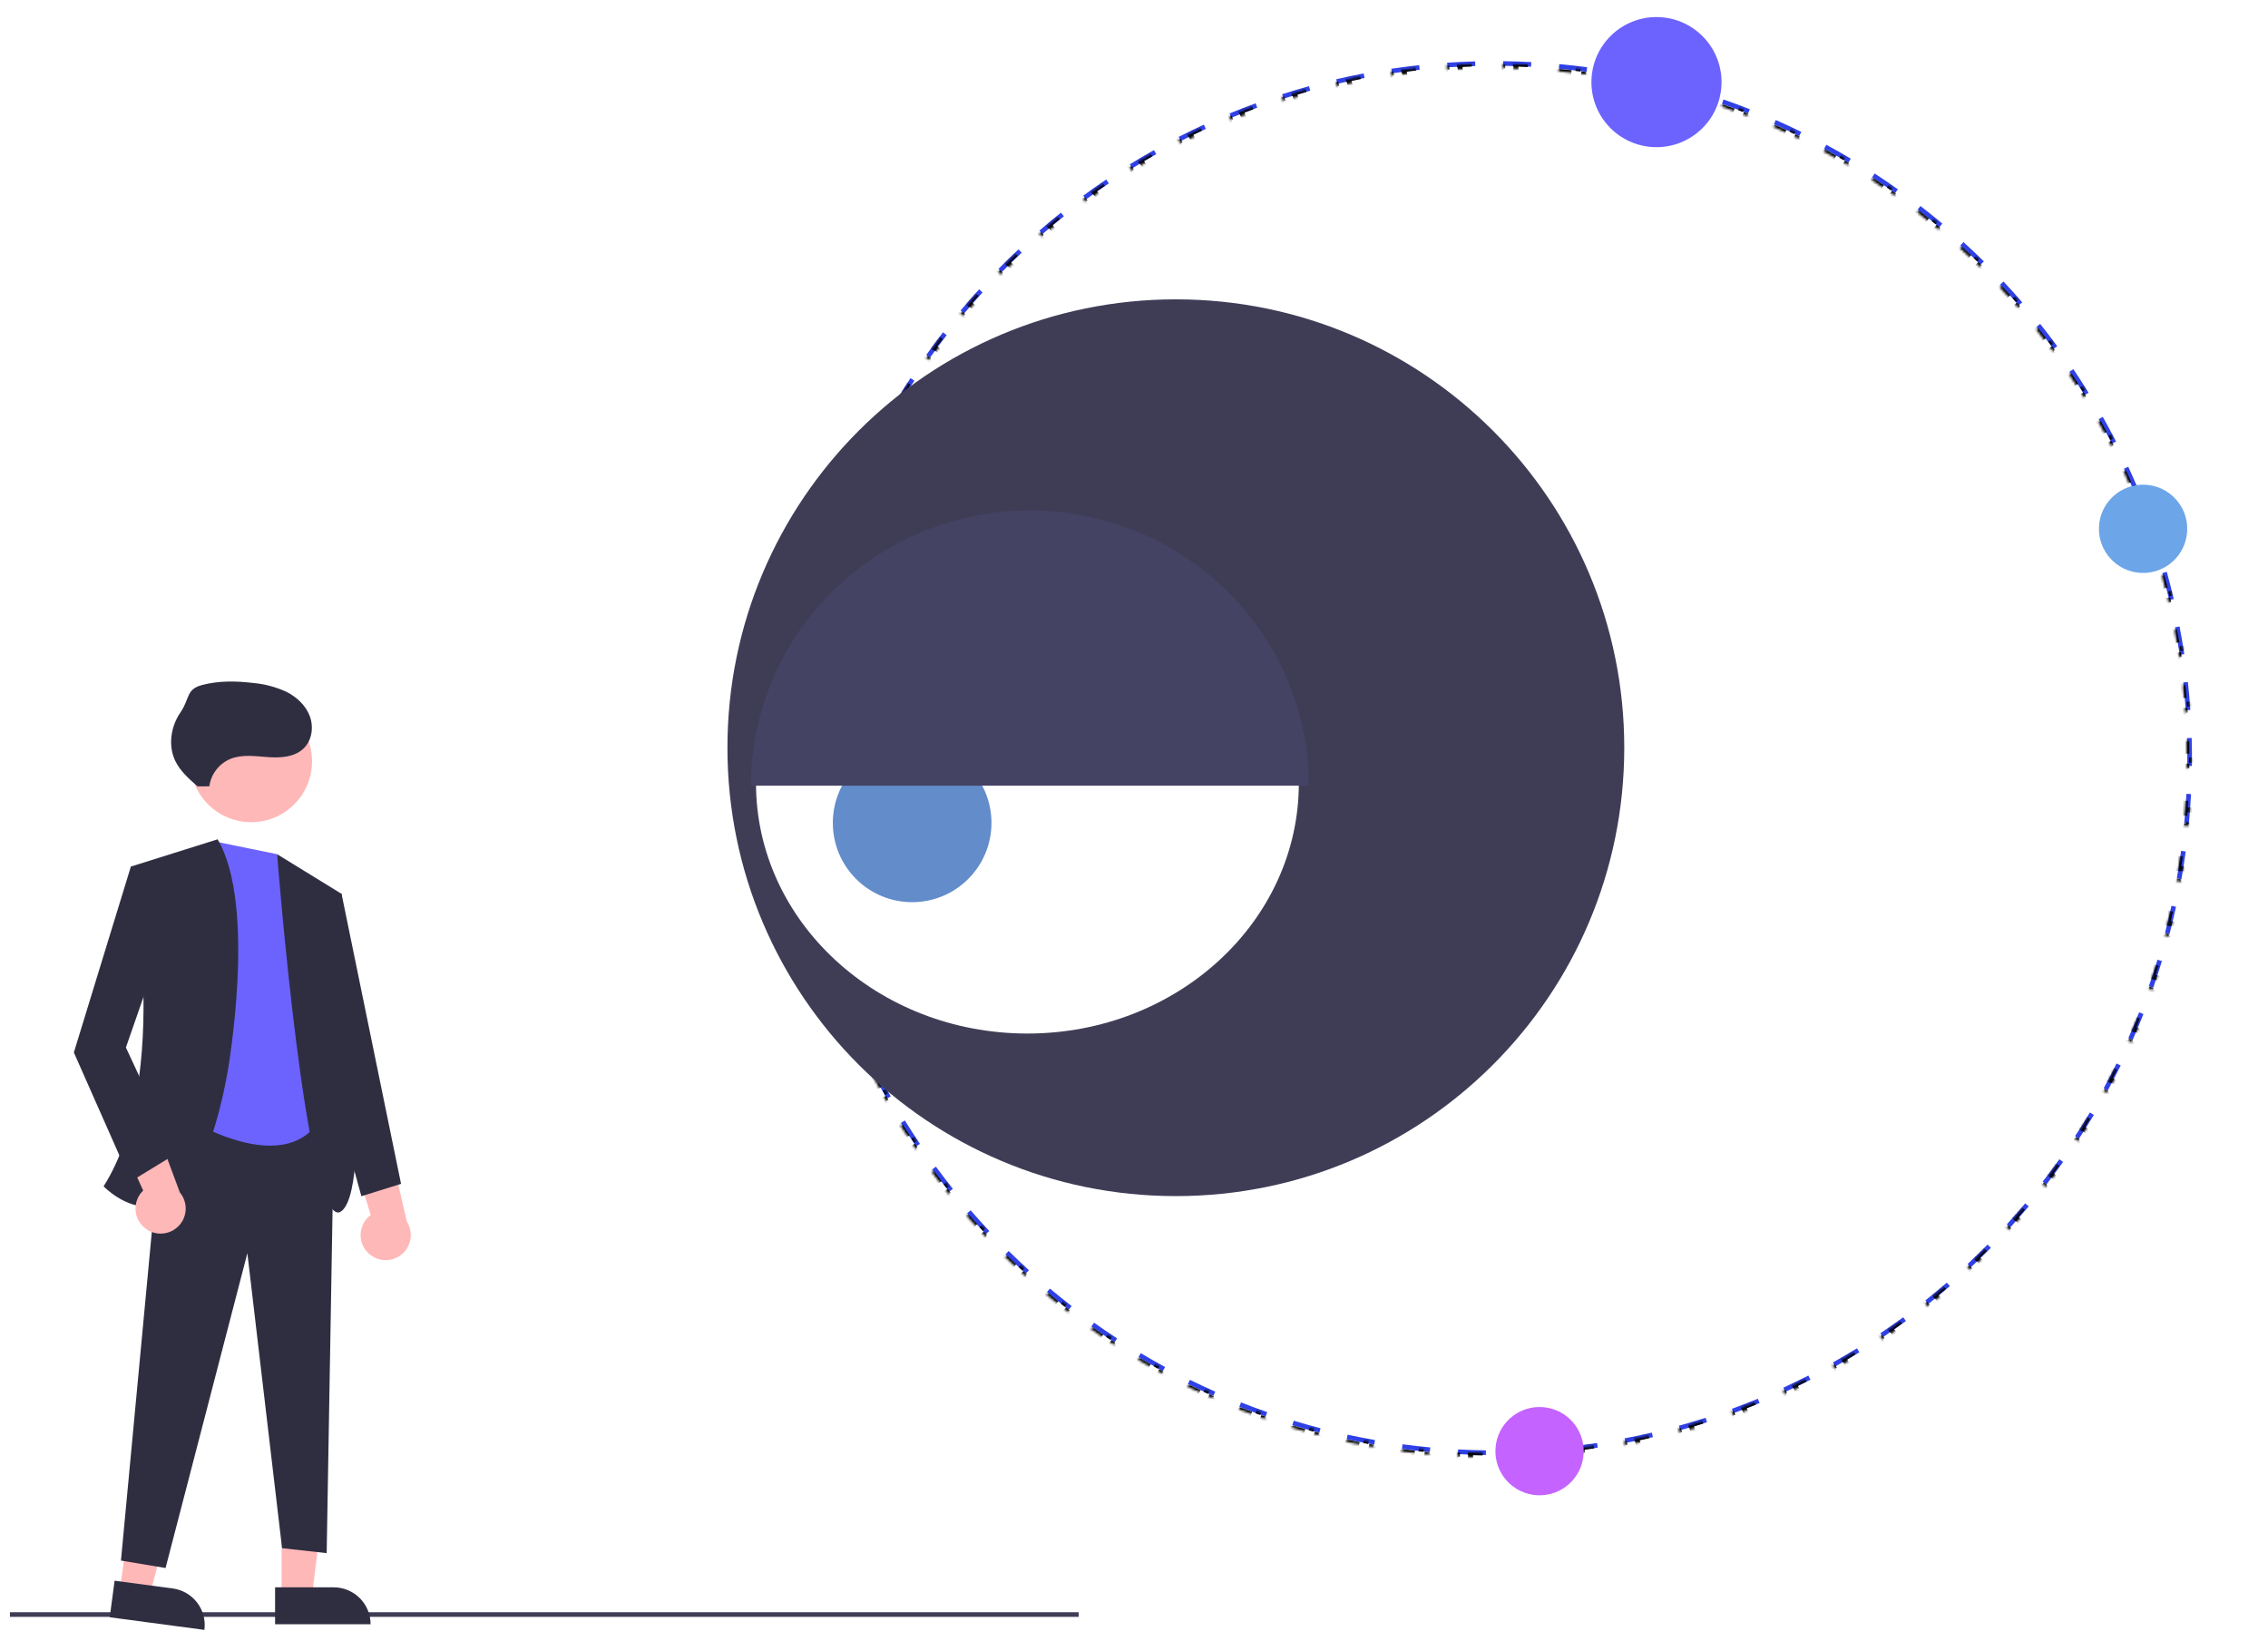 <svg width="915" height="662" viewBox="0 0 915 662" fill="none" xmlns="http://www.w3.org/2000/svg">
<g id="eye 1" clip-path="url(#clip0_1_2)" filter="url(#filter0_d_1_2)">
<g id="man">
<path id="Vector" d="M435.182 646.476H4V648.351H435.182V646.476Z" fill="#3F3D56"/>
<path id="Vector_2" d="M113.607 639.942H125.866L131.699 592.654H113.605L113.607 639.942Z" fill="#FFB8B8"/>
<path id="Vector_3" d="M149.511 651.325L110.98 651.326L110.979 636.439L134.623 636.438C138.571 636.438 142.358 638.006 145.15 640.798C147.942 643.59 149.511 647.376 149.511 651.325L149.511 651.325Z" fill="#2F2E41"/>
<path id="Vector_4" d="M48.379 637.585L60.532 639.205L72.564 593.103L54.629 590.712L48.379 637.585Z" fill="#FFB8B8"/>
<path id="Vector_5" d="M82.463 653.614L44.271 648.522L46.238 633.766L69.675 636.89C73.588 637.412 77.134 639.467 79.533 642.604C81.931 645.74 82.985 649.701 82.463 653.614V653.614V653.614Z" fill="#2F2E41"/>
<path id="Vector_6" d="M65.796 444.64L134.796 447.64L131.796 622.64L113.796 620.64L99.796 501.64L66.796 628.64L48.796 625.64L65.796 444.64Z" fill="#2F2E41"/>
<path id="Vector_7" d="M111.796 340.64L87.796 335.737L72.796 445.639C72.796 445.639 116.796 474.639 130.796 444.639L111.796 340.64Z" fill="#6C63FF"/>
<path id="Vector_8" d="M101.328 327.732C114.892 327.732 125.889 316.736 125.889 303.171C125.889 289.606 114.892 278.61 101.328 278.61C87.763 278.61 76.767 289.606 76.767 303.171C76.767 316.736 87.763 327.732 101.328 327.732Z" fill="#FFB8B8"/>
<path id="Vector_9" d="M87.796 334.64L52.796 345.64C52.796 345.64 69.796 430.639 41.796 474.639C41.796 474.639 76.796 511.639 91.796 428.639C91.796 428.639 103.796 361.64 87.796 334.64Z" fill="#2F2E41"/>
<path id="Vector_10" d="M111.796 340.64L137.796 356.64C137.796 356.64 151.796 473.639 137.796 484.639C123.796 495.639 111.796 340.64 111.796 340.64Z" fill="#2F2E41"/>
<path id="Vector_11" d="M148.606 501.607C147.54 500.594 146.71 499.36 146.173 497.991C145.636 496.623 145.405 495.153 145.497 493.686C145.59 492.219 146.003 490.79 146.707 489.5C147.411 488.209 148.39 487.089 149.574 486.218L139.004 452.082L156.836 457.262L164.14 488.884C165.472 490.97 165.992 493.472 165.602 495.916C165.212 498.361 163.939 500.577 162.024 502.145C160.11 503.713 157.686 504.525 155.213 504.426C152.74 504.326 150.389 503.323 148.606 501.607V501.607Z" fill="#FFB8B8"/>
<path id="Vector_12" d="M58.782 491.734C57.596 490.866 56.614 489.749 55.906 488.46C55.198 487.172 54.781 485.744 54.685 484.277C54.589 482.81 54.815 481.34 55.349 479.97C55.882 478.6 56.709 477.364 57.772 476.348L42.919 443.846L61.268 446.701L72.56 477.127C74.147 479.026 74.984 481.441 74.91 483.915C74.836 486.389 73.857 488.75 72.159 490.551C70.46 492.351 68.161 493.466 65.695 493.684C63.23 493.902 60.77 493.209 58.782 491.734H58.782Z" fill="#FFB8B8"/>
<path id="Vector_13" d="M61.796 346.64L52.796 345.64L29.796 420.64L52.796 472.64L70.796 461.64L50.796 418.64L66.796 372.64L61.796 346.64Z" fill="#2F2E41"/>
<path id="Vector_14" d="M132.796 355.64L137.796 356.64L161.796 473.64L145.796 478.64L126.796 409.64L132.796 355.64Z" fill="#2F2E41"/>
<path id="Vector_15" d="M84.451 313.256C84.782 310.843 85.734 308.557 87.214 306.622C88.694 304.687 90.652 303.17 92.895 302.22C97.622 300.281 102.955 301.1 108.052 301.471C113.148 301.841 118.822 301.519 122.499 297.972C125.859 294.732 126.614 289.354 124.992 284.977C123.37 280.6 119.696 277.202 115.523 275.111C111.27 273.16 106.713 271.956 102.052 271.551C95.241 270.728 88.247 270.623 81.609 272.355C74.97 274.087 76.682 277.799 72.792 283.45C68.902 289.101 67.736 296.8 70.702 302.986C72.687 307.125 76.243 310.259 79.706 313.272" fill="#2F2E41"/>
</g>
<path id="circle" d="M588.139 582.68L588.239 580.808C591.961 581.007 595.743 581.134 599.482 581.186L599.456 583.06C595.693 583.009 591.885 582.881 588.139 582.68ZM576.848 581.854C573.114 581.506 569.329 581.078 565.599 580.581L565.847 578.722C569.552 579.217 573.312 579.642 577.022 579.988L576.848 581.854ZM610.778 582.99L610.729 581.116C614.46 581.019 618.24 580.844 621.963 580.596L622.088 582.467C618.34 582.716 614.534 582.892 610.778 582.99V582.99ZM554.408 578.859C550.7 578.21 546.961 577.48 543.296 576.688L543.693 574.855C547.333 575.643 551.047 576.368 554.731 577.011L554.408 578.859ZM633.367 581.49L633.168 579.626C636.871 579.23 640.625 578.751 644.324 578.205L644.598 580.058C640.874 580.61 637.095 581.091 633.367 581.49L633.367 581.49ZM532.281 574.07C528.637 573.126 524.97 572.095 521.38 571.008L521.923 569.214C525.489 570.294 529.132 571.317 532.751 572.255L532.281 574.07ZM655.764 578.173L655.414 576.332C659.087 575.635 662.789 574.854 666.419 574.011L666.843 575.838C663.188 576.686 659.461 577.472 655.764 578.173V578.173ZM510.611 567.508C507.058 566.271 503.486 564.947 499.994 563.573L500.681 561.828C504.149 563.194 507.698 564.509 511.227 565.737L510.611 567.508ZM677.817 573.053L677.32 571.246C680.917 570.255 684.544 569.177 688.101 568.041L688.672 569.826C685.091 570.971 681.439 572.056 677.817 573.053ZM489.517 559.198C486.077 557.678 482.616 556.065 479.23 554.402L480.057 552.719C483.419 554.371 486.857 555.974 490.275 557.482L489.517 559.198ZM699.356 566.174L698.714 564.412C702.215 563.135 705.734 561.771 709.174 560.356L709.887 562.091C706.424 563.514 702.88 564.888 699.356 566.174V566.174ZM469.149 549.195C465.835 547.397 462.518 545.51 459.29 543.584L460.25 541.975C463.457 543.886 466.751 545.762 470.042 547.547L469.149 549.195ZM720.249 557.584L719.467 555.881C722.857 554.324 726.258 552.678 729.574 550.991L730.424 552.662C727.086 554.36 723.662 556.016 720.249 557.584L720.249 557.584ZM449.669 537.581C446.508 535.519 443.356 533.371 440.3 531.196L441.387 529.669C444.422 531.829 447.553 533.963 450.693 536.012L449.669 537.581ZM740.396 547.332L739.48 545.697C742.725 543.878 745.984 541.964 749.167 540.008L750.148 541.604C746.944 543.574 743.663 545.501 740.397 547.332L740.396 547.332ZM431.198 524.442C428.218 522.136 425.25 519.743 422.377 517.329L423.583 515.894C426.437 518.292 429.385 520.669 432.345 522.96L431.198 524.442ZM759.666 535.489L758.62 533.933C761.708 531.861 764.806 529.691 767.826 527.483L768.932 528.997C765.892 531.219 762.774 533.404 759.666 535.489V535.489ZM413.851 509.868C411.072 507.336 408.307 504.714 405.632 502.073L406.949 500.739C409.607 503.362 412.353 505.968 415.113 508.482L413.851 509.868ZM777.934 522.136L776.768 520.669C779.69 518.348 782.605 515.935 785.431 513.5L786.654 514.92C783.81 517.372 780.876 519.799 777.934 522.136L777.934 522.136ZM397.733 493.958C395.173 491.219 392.627 488.384 390.168 485.535L391.587 484.309C394.03 487.141 396.559 489.957 399.103 492.677L397.733 493.958ZM795.082 507.358L793.803 505.987C796.528 503.443 799.241 500.805 801.869 498.146L803.202 499.464C800.557 502.14 797.826 504.796 795.082 507.358L795.082 507.358ZM382.946 476.818C380.602 473.87 378.292 470.843 376.08 467.819L377.594 466.713C379.79 469.716 382.085 472.724 384.413 475.651L382.946 476.818ZM811.002 491.25L809.616 489.987C812.137 487.223 814.632 484.374 817.031 481.521L818.466 482.728C816.051 485.6 813.539 488.467 811.002 491.25L811.002 491.25ZM369.582 458.557C367.488 455.44 365.428 452.24 363.462 449.044L365.058 448.061C367.012 451.236 369.057 454.415 371.138 457.511L369.582 458.557ZM825.585 473.911L824.103 472.764C826.394 469.803 828.654 466.762 830.817 463.725L832.344 464.812C830.166 467.87 827.892 470.931 825.585 473.91L825.585 473.911ZM357.729 439.294C355.894 436.024 354.099 432.67 352.394 429.326L354.064 428.475C355.757 431.797 357.541 435.128 359.364 438.377L357.729 439.294ZM838.735 455.448L837.166 454.423C839.214 451.285 841.222 448.07 843.133 444.869L844.743 445.83C842.819 449.053 840.797 452.289 838.735 455.448L838.735 455.448ZM347.467 419.151C345.901 415.746 344.383 412.26 342.955 408.792L344.688 408.078C346.107 411.523 347.615 414.986 349.17 418.369L347.467 419.151ZM850.358 435.974L848.711 435.079C850.495 431.794 852.237 428.427 853.888 425.069L855.571 425.896C853.908 429.276 852.155 432.667 850.358 435.974V435.974ZM338.865 398.264C337.577 394.736 336.346 391.143 335.206 387.581L336.992 387.01C338.124 390.546 339.346 394.117 340.626 397.62L338.865 398.264ZM860.373 415.611L858.658 414.853C860.174 411.423 861.639 407.922 863.01 404.449L864.753 405.137C863.374 408.634 861.9 412.158 860.373 415.611V415.611ZM331.974 376.729C330.974 373.107 330.035 369.414 329.184 365.755L331.01 365.331C331.855 368.965 332.788 372.632 333.781 376.231L331.974 376.729ZM868.695 394.52L866.924 393.904C868.149 390.388 869.321 386.79 870.408 383.211L872.201 383.754C871.107 387.359 869.928 390.981 868.695 394.52L868.695 394.52ZM326.842 354.677C326.139 350.983 325.503 347.228 324.95 343.514L326.805 343.238C327.353 346.927 327.985 350.659 328.683 354.327L326.842 354.677ZM875.269 372.857L873.453 372.385C874.39 368.779 875.267 365.098 876.06 361.445L877.892 361.843C877.094 365.52 876.212 369.225 875.269 372.857L875.269 372.857ZM323.512 332.283C323.111 328.555 322.78 324.761 322.529 321.004L324.399 320.879C324.649 324.611 324.978 328.38 325.377 332.083L323.512 332.283ZM880.069 350.73L878.222 350.406C878.867 346.725 879.445 342.985 879.939 339.293L881.798 339.541C881.299 343.259 880.718 347.023 880.069 350.73L880.069 350.73ZM322 309.696C321.9 305.94 321.874 302.131 321.924 298.373L323.798 298.398C323.748 302.131 323.774 305.915 323.874 309.645L322 309.696ZM883.078 328.293L881.212 328.119C881.559 324.396 881.838 320.622 882.038 316.902L882.071 316.282L883.943 316.382L883.91 316.999C883.708 320.747 883.429 324.546 883.078 328.293L883.078 328.293ZM324.168 287.156L322.296 287.055L322.314 286.741C322.51 283.089 322.781 279.395 323.117 275.765L324.983 275.938C324.649 279.544 324.381 283.214 324.185 286.846L324.168 287.156ZM882.429 305.042C882.474 301.317 882.446 297.533 882.341 293.795L884.215 293.743C884.32 297.506 884.349 301.315 884.303 305.065L882.429 305.042ZM326.243 264.762L324.384 264.515C324.881 260.782 325.459 257.017 326.101 253.324L327.948 253.645C327.31 257.314 326.736 261.055 326.243 264.762ZM881.804 282.561C881.551 278.845 881.219 275.076 880.814 271.359L882.679 271.156C883.085 274.898 883.42 278.693 883.673 282.434L881.804 282.561ZM330.098 242.606L328.266 242.211C329.059 238.536 329.937 234.829 330.878 231.194L332.692 231.663C331.759 235.274 330.886 238.956 330.098 242.606ZM879.373 260.204C878.818 256.506 878.182 252.776 877.482 249.118L879.323 248.765C880.029 252.448 880.669 256.204 881.227 259.927L879.373 260.204ZM335.727 220.834L333.932 220.291C335.019 216.696 336.195 213.072 337.428 209.52L339.199 210.135C337.974 213.663 336.806 217.262 335.727 220.834L335.727 220.834ZM875.144 238.117C874.295 234.486 873.359 230.819 872.361 227.22L874.169 226.72C875.172 230.343 876.115 234.034 876.969 237.69L875.144 238.117ZM343.101 199.587L341.356 198.901C342.733 195.401 344.203 191.875 345.725 188.422L347.44 189.178C345.928 192.608 344.468 196.11 343.101 199.587ZM869.137 216.445C867.995 212.891 866.768 209.323 865.491 205.838L867.251 205.193C868.537 208.701 869.773 212.293 870.923 215.871L869.137 216.445ZM352.198 178.957L350.515 178.131C352.172 174.752 353.923 171.359 355.717 168.048L357.365 168.941C355.583 172.23 353.845 175.6 352.198 178.957V178.957ZM861.418 195.384C859.996 191.942 858.485 188.481 856.925 185.099L858.627 184.313C860.198 187.719 861.72 191.203 863.15 194.668L861.418 195.384ZM362.933 159.144L361.322 158.186C363.246 154.954 365.264 151.716 367.319 148.561L368.89 149.584C366.848 152.718 364.844 155.935 362.933 159.144L362.933 159.144ZM852.019 175C850.32 171.676 848.534 168.347 846.709 165.103L848.342 164.183C850.181 167.449 851.978 170.801 853.688 174.146L852.019 175ZM375.227 140.275L373.699 139.189C375.878 136.122 378.149 133.058 380.449 130.083L381.931 131.23C379.647 134.185 377.392 137.228 375.227 140.275L375.227 140.275ZM841.003 155.424C839.045 152.25 836.995 149.072 834.913 145.981L836.468 144.933C838.564 148.046 840.627 151.245 842.598 154.441L841.003 155.424ZM388.993 122.463L387.557 121.258C389.975 118.377 392.483 115.507 395.012 112.728L396.399 113.989C393.887 116.75 391.395 119.601 388.993 122.463L388.993 122.463ZM828.448 136.786C826.242 133.779 823.944 130.774 821.619 127.856L823.084 126.688C825.426 129.625 827.739 132.65 829.96 135.678L828.448 136.786ZM404.138 105.821L402.803 104.505C405.44 101.831 408.169 99.172 410.914 96.601L412.196 97.97C409.468 100.523 406.757 103.165 404.138 105.82L404.138 105.821ZM814.436 119.204C811.99 116.377 809.458 113.564 806.91 110.845L808.278 109.562C810.843 112.3 813.392 115.132 815.853 117.978L814.436 119.204ZM420.559 90.45L419.333 89.031C422.175 86.577 425.106 84.146 428.047 81.805L429.215 83.271C426.293 85.597 423.381 88.013 420.559 90.45L420.559 90.45ZM799.056 102.791C796.392 100.167 793.642 97.565 790.883 95.058L792.144 93.67C794.921 96.195 797.69 98.814 800.371 101.456L799.056 102.791ZM438.149 76.446L437.041 74.934C440.073 72.712 443.189 70.525 446.3 68.431L447.347 69.987C444.256 72.066 441.161 74.239 438.149 76.446L438.149 76.446ZM782.403 87.656C779.538 85.254 776.587 82.88 773.634 80.599L774.779 79.115C777.752 81.411 780.723 83.801 783.608 86.219L782.403 87.656ZM456.795 63.901L455.811 62.305C459.012 60.333 462.291 58.402 465.557 56.567L466.476 58.201C463.231 60.024 459.974 61.941 456.795 63.901L456.795 63.901ZM764.585 73.899C761.536 71.735 758.403 69.605 755.271 67.568L756.295 65.996C759.446 68.047 762.6 70.192 765.67 72.37L764.585 73.899ZM476.375 52.898L475.523 51.227C478.861 49.525 482.283 47.864 485.692 46.294L486.477 47.996C483.089 49.557 479.691 51.206 476.375 52.898L476.375 52.898ZM745.709 61.615C742.496 59.705 739.199 57.834 735.91 56.054L736.802 54.405C740.114 56.197 743.433 58.081 746.666 60.004L745.709 61.615ZM496.764 43.509L496.049 41.776C499.511 40.348 503.053 38.971 506.576 37.681L507.22 39.441C503.721 40.722 500.203 42.091 496.764 43.509L496.764 43.509ZM725.891 50.892C722.529 49.246 719.089 47.648 715.667 46.14L716.423 44.425C719.868 45.942 723.331 47.551 726.715 49.209L725.891 50.892ZM517.829 35.801L517.257 34.015C520.831 32.869 524.482 31.779 528.106 30.777L528.606 32.584C525.006 33.579 521.38 34.662 517.829 35.801L517.829 35.801ZM705.254 41.806C701.78 40.442 698.231 39.131 694.704 37.91L695.318 36.139C698.869 37.368 702.441 38.688 705.939 40.061L705.254 41.806ZM539.505 29.806L539.079 27.981C542.736 27.127 546.462 26.337 550.156 25.632L550.508 27.473C546.839 28.174 543.137 28.959 539.505 29.806L539.505 29.806ZM684.004 34.444C680.438 33.368 676.793 32.349 673.173 31.416L673.641 29.6C677.286 30.54 680.955 31.566 684.546 32.649L684.004 34.444ZM561.595 25.589L561.318 23.735C565.028 23.182 568.806 22.696 572.548 22.291L572.75 24.155C569.033 24.557 565.28 25.04 561.595 25.589V25.589ZM662.228 28.828C658.579 28.042 654.864 27.321 651.188 26.683L651.508 24.836C655.209 25.478 658.949 26.204 662.622 26.995L662.228 28.828ZM583.953 23.171L583.826 21.301C587.574 21.048 591.379 20.868 595.135 20.766L595.186 22.639C591.455 22.741 587.676 22.92 583.953 23.171L583.953 23.171ZM640.07 24.984C636.375 24.495 632.614 24.073 628.894 23.731L629.066 21.864C632.811 22.209 636.596 22.633 640.316 23.126L640.07 24.984ZM606.434 22.557L606.458 20.683C610.209 20.73 614.016 20.854 617.774 21.05L617.676 22.922C613.943 22.727 610.161 22.605 606.434 22.557L606.434 22.557Z" fill="#2F41E6"/>
<g id="balls_circle">
<g id="invisible_circle">
<mask id="path-17-inside-1_1_2" fill="white">
<path d="M587.954 583.733L588.055 581.861C591.777 582.061 595.559 582.188 599.298 582.24L599.272 584.114C595.509 584.062 591.701 583.934 587.954 583.733ZM576.664 582.908C572.929 582.56 569.145 582.131 565.415 581.634L565.662 579.776C569.368 580.271 573.128 580.696 576.838 581.042L576.664 582.908ZM610.594 584.044L610.545 582.169C614.276 582.072 618.056 581.897 621.779 581.65L621.904 583.521C618.155 583.77 614.35 583.945 610.594 584.044V584.044ZM554.224 579.912C550.516 579.264 546.777 578.534 543.112 577.741L543.508 575.909C547.149 576.697 550.863 577.422 554.546 578.065L554.224 579.912ZM633.183 582.544L632.984 580.679C636.687 580.284 640.441 579.805 644.14 579.258L644.414 581.112C640.69 581.664 636.911 582.145 633.183 582.544L633.183 582.544ZM532.096 575.124C528.453 574.179 524.785 573.148 521.195 572.062L521.739 570.267C525.305 571.348 528.947 572.371 532.566 573.308L532.096 575.124ZM655.58 579.226L655.23 577.385C658.902 576.688 662.605 575.908 666.235 575.065L666.659 576.892C663.004 577.74 659.276 578.525 655.58 579.226V579.226ZM510.427 568.561C506.874 567.325 503.301 566.001 499.81 564.627L500.497 562.882C503.965 564.248 507.513 565.563 511.043 566.791L510.427 568.561ZM677.633 574.107L677.136 572.3C680.733 571.309 684.36 570.231 687.917 569.094L688.488 570.88C684.907 572.024 681.255 573.11 677.633 574.107ZM489.333 560.252C485.892 558.731 482.432 557.119 479.046 555.456L479.872 553.773C483.235 555.425 486.673 557.027 490.091 558.536L489.333 560.252ZM699.172 567.228L698.529 565.466C702.03 564.189 705.55 562.824 708.99 561.41L709.703 563.144C706.24 564.568 702.696 565.942 699.172 567.228V567.228ZM468.965 550.248C465.651 548.451 462.334 546.563 459.106 544.638L460.066 543.028C463.273 544.94 466.567 546.815 469.858 548.601L468.965 550.248ZM720.065 558.638L719.282 556.935C722.673 555.377 726.074 553.732 729.39 552.045L730.24 553.715C726.902 555.414 723.478 557.07 720.065 558.638L720.065 558.638ZM449.484 538.635C446.324 536.573 443.172 534.425 440.116 532.25L441.203 530.723C444.238 532.883 447.369 535.017 450.509 537.065L449.484 538.635ZM740.212 548.386L739.296 546.75C742.541 544.931 745.8 543.018 748.983 541.061L749.964 542.658C746.76 544.628 743.479 546.555 740.212 548.386L740.212 548.386ZM431.014 525.496C428.034 523.19 425.066 520.797 422.193 518.383L423.399 516.948C426.253 519.346 429.201 521.723 432.161 524.014L431.014 525.496ZM759.481 536.543L758.436 534.987C761.524 532.915 764.621 530.745 767.642 528.537L768.748 530.05C765.708 532.273 762.59 534.457 759.481 536.543V536.543ZM413.666 510.921C410.888 508.39 408.123 505.768 405.448 503.127L406.765 501.793C409.422 504.416 412.169 507.022 414.929 509.536L413.666 510.921ZM777.749 523.19L776.584 521.723C779.506 519.401 782.42 516.989 785.247 514.553L786.47 515.974C783.626 518.425 780.692 520.853 777.75 523.19L777.749 523.19ZM397.549 495.012C394.989 492.272 392.443 489.438 389.983 486.588L391.403 485.363C393.846 488.194 396.375 491.01 398.919 493.731L397.549 495.012ZM794.898 508.412L793.619 507.041C796.344 504.496 799.057 501.858 801.685 499.199L803.018 500.518C800.373 503.193 797.641 505.849 794.898 508.411L794.898 508.412ZM382.762 477.872C380.418 474.924 378.108 471.896 375.896 468.873L377.41 467.766C379.606 470.77 381.901 473.777 384.229 476.704L382.762 477.872ZM810.817 492.304L809.431 491.041C811.953 488.276 814.448 485.428 816.847 482.575L818.282 483.782C815.867 486.654 813.354 489.521 810.817 492.304L810.817 492.304ZM369.398 459.611C367.303 456.494 365.244 453.293 363.278 450.097L364.874 449.114C366.828 452.29 368.873 455.469 370.954 458.565L369.398 459.611ZM825.4 474.964L823.919 473.817C826.21 470.857 828.47 467.816 830.633 464.779L832.16 465.866C829.982 468.923 827.708 471.984 825.4 474.964L825.4 474.964ZM357.545 440.348C355.709 437.077 353.915 433.724 352.21 430.379L353.88 429.529C355.573 432.85 357.356 436.182 359.179 439.431L357.545 440.348ZM838.551 456.502L836.982 455.476C839.03 452.339 841.038 449.124 842.949 445.922L844.558 446.883C842.635 450.107 840.613 453.343 838.551 456.502L838.551 456.502ZM347.283 420.205C345.717 416.8 344.199 413.314 342.771 409.845L344.504 409.132C345.923 412.577 347.431 416.039 348.986 419.422L347.283 420.205ZM850.174 437.028L848.527 436.132C850.311 432.848 852.053 429.48 853.704 426.122L855.387 426.95C853.724 430.33 851.97 433.721 850.174 437.028V437.028ZM338.681 399.317C337.393 395.79 336.162 392.196 335.022 388.635L336.807 388.064C337.94 391.6 339.162 395.17 340.442 398.673L338.681 399.317ZM860.189 416.665L858.474 415.907C859.99 412.476 861.455 408.976 862.825 405.503L864.569 406.191C863.19 409.688 861.715 413.211 860.189 416.665V416.665ZM331.79 377.783C330.789 374.16 329.851 370.468 329 366.809L330.826 366.385C331.671 370.018 332.603 373.686 333.597 377.284L331.79 377.783ZM868.511 395.574L866.74 394.958C867.965 391.441 869.137 387.844 870.224 384.264L872.017 384.808C870.923 388.412 869.744 392.035 868.511 395.574L868.511 395.574ZM326.657 355.731C325.954 352.037 325.318 348.282 324.766 344.568L326.621 344.292C327.169 347.981 327.801 351.712 328.499 355.381L326.657 355.731ZM875.085 373.911L873.269 373.439C874.206 369.832 875.083 366.151 875.875 362.499L877.707 362.896C876.91 366.574 876.027 370.279 875.084 373.911L875.085 373.911ZM323.328 333.337C322.927 329.609 322.596 325.814 322.345 322.058L324.215 321.933C324.465 325.665 324.794 329.434 325.192 333.137L323.328 333.337ZM879.885 351.783L878.038 351.46C878.683 347.778 879.261 344.039 879.755 340.346L881.613 340.595C881.115 344.313 880.534 348.077 879.885 351.783L879.885 351.783ZM321.816 310.749C321.715 306.994 321.69 303.185 321.739 299.426L323.614 299.451C323.564 303.184 323.59 306.968 323.69 310.699L321.816 310.749ZM882.894 329.347L881.028 329.172C881.375 325.45 881.653 321.676 881.854 317.955L881.886 317.335L883.758 317.436L883.726 318.052C883.524 321.801 883.245 325.6 882.894 329.347L882.894 329.347ZM323.984 288.21L322.112 288.109L322.129 287.795C322.326 284.143 322.596 280.449 322.933 276.819L324.799 276.992C324.465 280.598 324.197 284.268 324.001 287.9L323.984 288.21ZM882.244 306.096C882.29 302.371 882.261 298.586 882.157 294.849L884.031 294.797C884.136 298.559 884.165 302.368 884.119 306.119L882.244 306.096ZM326.059 265.816L324.2 265.569C324.697 261.836 325.274 258.071 325.917 254.377L327.764 254.699C327.126 258.368 326.552 262.108 326.059 265.816ZM881.62 283.615C881.367 279.899 881.035 276.129 880.63 272.412L882.494 272.21C882.901 275.952 883.236 279.746 883.489 283.488L881.62 283.615ZM329.914 243.66L328.081 243.264C328.874 239.59 329.753 235.883 330.694 232.247L332.508 232.716C331.574 236.328 330.702 240.01 329.914 243.66ZM879.188 261.258C878.634 257.56 877.998 253.83 877.298 250.172L879.139 249.819C879.845 253.502 880.485 257.257 881.042 260.98L879.188 261.258ZM335.543 221.887L333.748 221.345C334.835 217.749 336.011 214.126 337.243 210.574L339.014 211.189C337.79 214.717 336.622 218.316 335.542 221.887L335.543 221.887ZM874.96 239.171C874.11 235.539 873.175 231.873 872.177 228.274L873.984 227.774C874.988 231.397 875.931 235.088 876.785 238.744L874.96 239.171ZM342.917 200.641L341.172 199.955C342.549 196.454 344.018 192.928 345.541 189.476L347.256 190.232C345.744 193.662 344.284 197.164 342.917 200.641ZM868.953 217.498C867.811 213.945 866.584 210.376 865.307 206.892L867.067 206.247C868.353 209.755 869.589 213.347 870.739 216.925L868.953 217.498ZM352.014 180.011L350.331 179.185C351.988 175.806 353.739 172.413 355.533 169.101L357.181 169.994C355.399 173.284 353.66 176.654 352.014 180.011V180.011ZM861.234 196.437C859.812 192.995 858.301 189.535 856.741 186.152L858.443 185.367C860.014 188.773 861.536 192.256 862.966 195.722L861.234 196.437ZM362.749 160.198L361.138 159.239C363.062 156.008 365.08 152.769 367.135 149.614L368.706 150.638C366.664 153.772 364.66 156.988 362.749 160.198L362.749 160.198ZM851.834 176.053C850.136 172.73 848.35 169.401 846.525 166.156L848.158 165.237C849.996 168.503 851.794 171.855 853.504 175.2L851.834 176.053ZM375.043 141.329L373.514 140.242C375.694 137.176 377.965 134.112 380.264 131.137L381.747 132.283C379.463 135.239 377.208 138.282 375.043 141.329L375.043 141.329ZM840.819 156.478C838.86 153.304 836.811 150.126 834.729 147.035L836.283 145.987C838.38 149.1 840.443 152.298 842.414 155.494L840.819 156.478ZM388.809 123.517L387.373 122.312C389.791 119.431 392.299 116.561 394.828 113.781L396.215 115.043C393.702 117.804 391.211 120.655 388.809 123.517L388.809 123.517ZM828.264 137.84C826.058 134.832 823.76 131.828 821.434 128.91L822.9 127.741C825.241 130.679 827.555 133.703 829.776 136.732L828.264 137.84ZM403.954 106.874L402.619 105.558C405.256 102.884 407.985 100.225 410.73 97.655L412.011 99.024C409.284 101.577 406.573 104.218 403.954 106.874L403.954 106.874ZM814.252 120.258C811.806 117.43 809.274 114.618 806.726 111.898L808.094 110.616C810.659 113.354 813.208 116.185 815.669 119.031L814.252 120.258ZM420.374 91.503L419.149 90.084C421.99 87.631 424.922 85.2 427.863 82.858L429.03 84.325C426.109 86.651 423.197 89.066 420.374 91.503L420.374 91.503ZM798.872 103.845C796.208 101.221 793.458 98.619 790.699 96.111L791.96 94.724C794.737 97.249 797.505 99.868 800.187 102.509L798.872 103.845ZM437.965 77.5L436.856 75.988C439.889 73.766 443.004 71.578 446.116 69.485L447.162 71.04C444.071 73.119 440.977 75.293 437.965 77.5L437.965 77.5ZM782.219 88.71C779.354 86.308 776.402 83.933 773.45 81.653L774.595 80.169C777.568 82.465 780.538 84.855 783.424 87.273L782.219 88.71ZM456.611 64.954L455.627 63.358C458.828 61.386 462.107 59.456 465.373 57.62L466.291 59.255C463.047 61.078 459.79 62.995 456.611 64.954L456.611 64.954ZM764.401 74.952C761.352 72.789 758.219 70.659 755.087 68.621L756.11 67.05C759.262 69.101 762.416 71.246 765.486 73.424L764.401 74.952ZM476.191 53.951L475.339 52.281C478.677 50.578 482.098 48.918 485.508 47.348L486.292 49.05C482.905 50.61 479.506 52.259 476.191 53.951L476.191 53.951ZM745.525 62.669C742.312 60.759 739.015 58.888 735.726 57.108L736.618 55.459C739.929 57.251 743.249 59.135 746.482 61.058L745.525 62.669ZM496.58 44.563L495.865 42.829C499.327 41.402 502.869 40.024 506.392 38.735L507.036 40.495C503.537 41.776 500.018 43.144 496.58 44.563L496.58 44.563ZM725.706 51.946C722.345 50.3 718.905 48.701 715.483 47.194L716.239 45.478C719.684 46.995 723.147 48.605 726.53 50.262L725.706 51.946ZM517.645 36.854L517.073 35.069C520.647 33.922 524.298 32.833 527.922 31.83L528.421 33.638C524.822 34.633 521.196 35.715 517.645 36.854L517.645 36.854ZM705.07 42.86C701.596 41.496 698.047 40.185 694.52 38.963L695.134 37.192C698.684 38.422 702.257 39.742 705.755 41.114L705.07 42.86ZM539.321 30.86L538.895 29.034C542.551 28.181 546.278 27.391 549.972 26.685L550.323 28.527C546.655 29.227 542.953 30.012 539.321 30.86L539.321 30.86ZM683.82 35.498C680.253 34.422 676.609 33.403 672.989 32.469L673.457 30.654C677.102 31.594 680.77 32.62 684.362 33.703L683.82 35.498ZM561.41 26.643L561.133 24.789C564.844 24.235 568.622 23.75 572.364 23.345L572.566 25.208C568.849 25.611 565.096 26.093 561.41 26.643V26.643ZM662.044 29.881C658.394 29.096 654.68 28.374 651.003 27.737L651.324 25.89C655.025 26.531 658.764 27.258 662.438 28.049L662.044 29.881ZM583.769 24.225L583.642 22.355C587.39 22.102 591.195 21.921 594.951 21.819L595.002 23.693C591.271 23.795 587.492 23.974 583.769 24.225L583.769 24.225ZM639.886 26.038C636.191 25.549 632.43 25.127 628.709 24.785L628.881 22.918C632.627 23.262 636.412 23.687 640.132 24.179L639.886 26.038ZM606.25 23.611L606.273 21.737C610.025 21.784 613.832 21.907 617.59 22.104L617.492 23.976C613.759 23.781 609.977 23.658 606.25 23.611L606.25 23.611Z"/>
</mask>
<path d="M587.954 583.733L588.055 581.861C591.777 582.061 595.559 582.188 599.298 582.24L599.272 584.114C595.509 584.062 591.701 583.934 587.954 583.733ZM576.664 582.908C572.929 582.56 569.145 582.131 565.415 581.634L565.662 579.776C569.368 580.271 573.128 580.696 576.838 581.042L576.664 582.908ZM610.594 584.044L610.545 582.169C614.276 582.072 618.056 581.897 621.779 581.65L621.904 583.521C618.155 583.77 614.35 583.945 610.594 584.044V584.044ZM554.224 579.912C550.516 579.264 546.777 578.534 543.112 577.741L543.508 575.909C547.149 576.697 550.863 577.422 554.546 578.065L554.224 579.912ZM633.183 582.544L632.984 580.679C636.687 580.284 640.441 579.805 644.14 579.258L644.414 581.112C640.69 581.664 636.911 582.145 633.183 582.544L633.183 582.544ZM532.096 575.124C528.453 574.179 524.785 573.148 521.195 572.062L521.739 570.267C525.305 571.348 528.947 572.371 532.566 573.308L532.096 575.124ZM655.58 579.226L655.23 577.385C658.902 576.688 662.605 575.908 666.235 575.065L666.659 576.892C663.004 577.74 659.276 578.525 655.58 579.226V579.226ZM510.427 568.561C506.874 567.325 503.301 566.001 499.81 564.627L500.497 562.882C503.965 564.248 507.513 565.563 511.043 566.791L510.427 568.561ZM677.633 574.107L677.136 572.3C680.733 571.309 684.36 570.231 687.917 569.094L688.488 570.88C684.907 572.024 681.255 573.11 677.633 574.107ZM489.333 560.252C485.892 558.731 482.432 557.119 479.046 555.456L479.872 553.773C483.235 555.425 486.673 557.027 490.091 558.536L489.333 560.252ZM699.172 567.228L698.529 565.466C702.03 564.189 705.55 562.824 708.99 561.41L709.703 563.144C706.24 564.568 702.696 565.942 699.172 567.228V567.228ZM468.965 550.248C465.651 548.451 462.334 546.563 459.106 544.638L460.066 543.028C463.273 544.94 466.567 546.815 469.858 548.601L468.965 550.248ZM720.065 558.638L719.282 556.935C722.673 555.377 726.074 553.732 729.39 552.045L730.24 553.715C726.902 555.414 723.478 557.07 720.065 558.638L720.065 558.638ZM449.484 538.635C446.324 536.573 443.172 534.425 440.116 532.25L441.203 530.723C444.238 532.883 447.369 535.017 450.509 537.065L449.484 538.635ZM740.212 548.386L739.296 546.75C742.541 544.931 745.8 543.018 748.983 541.061L749.964 542.658C746.76 544.628 743.479 546.555 740.212 548.386L740.212 548.386ZM431.014 525.496C428.034 523.19 425.066 520.797 422.193 518.383L423.399 516.948C426.253 519.346 429.201 521.723 432.161 524.014L431.014 525.496ZM759.481 536.543L758.436 534.987C761.524 532.915 764.621 530.745 767.642 528.537L768.748 530.05C765.708 532.273 762.59 534.457 759.481 536.543V536.543ZM413.666 510.921C410.888 508.39 408.123 505.768 405.448 503.127L406.765 501.793C409.422 504.416 412.169 507.022 414.929 509.536L413.666 510.921ZM777.749 523.19L776.584 521.723C779.506 519.401 782.42 516.989 785.247 514.553L786.47 515.974C783.626 518.425 780.692 520.853 777.75 523.19L777.749 523.19ZM397.549 495.012C394.989 492.272 392.443 489.438 389.983 486.588L391.403 485.363C393.846 488.194 396.375 491.01 398.919 493.731L397.549 495.012ZM794.898 508.412L793.619 507.041C796.344 504.496 799.057 501.858 801.685 499.199L803.018 500.518C800.373 503.193 797.641 505.849 794.898 508.411L794.898 508.412ZM382.762 477.872C380.418 474.924 378.108 471.896 375.896 468.873L377.41 467.766C379.606 470.77 381.901 473.777 384.229 476.704L382.762 477.872ZM810.817 492.304L809.431 491.041C811.953 488.276 814.448 485.428 816.847 482.575L818.282 483.782C815.867 486.654 813.354 489.521 810.817 492.304L810.817 492.304ZM369.398 459.611C367.303 456.494 365.244 453.293 363.278 450.097L364.874 449.114C366.828 452.29 368.873 455.469 370.954 458.565L369.398 459.611ZM825.4 474.964L823.919 473.817C826.21 470.857 828.47 467.816 830.633 464.779L832.16 465.866C829.982 468.923 827.708 471.984 825.4 474.964L825.4 474.964ZM357.545 440.348C355.709 437.077 353.915 433.724 352.21 430.379L353.88 429.529C355.573 432.85 357.356 436.182 359.179 439.431L357.545 440.348ZM838.551 456.502L836.982 455.476C839.03 452.339 841.038 449.124 842.949 445.922L844.558 446.883C842.635 450.107 840.613 453.343 838.551 456.502L838.551 456.502ZM347.283 420.205C345.717 416.8 344.199 413.314 342.771 409.845L344.504 409.132C345.923 412.577 347.431 416.039 348.986 419.422L347.283 420.205ZM850.174 437.028L848.527 436.132C850.311 432.848 852.053 429.48 853.704 426.122L855.387 426.95C853.724 430.33 851.97 433.721 850.174 437.028V437.028ZM338.681 399.317C337.393 395.79 336.162 392.196 335.022 388.635L336.807 388.064C337.94 391.6 339.162 395.17 340.442 398.673L338.681 399.317ZM860.189 416.665L858.474 415.907C859.99 412.476 861.455 408.976 862.825 405.503L864.569 406.191C863.19 409.688 861.715 413.211 860.189 416.665V416.665ZM331.79 377.783C330.789 374.16 329.851 370.468 329 366.809L330.826 366.385C331.671 370.018 332.603 373.686 333.597 377.284L331.79 377.783ZM868.511 395.574L866.74 394.958C867.965 391.441 869.137 387.844 870.224 384.264L872.017 384.808C870.923 388.412 869.744 392.035 868.511 395.574L868.511 395.574ZM326.657 355.731C325.954 352.037 325.318 348.282 324.766 344.568L326.621 344.292C327.169 347.981 327.801 351.712 328.499 355.381L326.657 355.731ZM875.085 373.911L873.269 373.439C874.206 369.832 875.083 366.151 875.875 362.499L877.707 362.896C876.91 366.574 876.027 370.279 875.084 373.911L875.085 373.911ZM323.328 333.337C322.927 329.609 322.596 325.814 322.345 322.058L324.215 321.933C324.465 325.665 324.794 329.434 325.192 333.137L323.328 333.337ZM879.885 351.783L878.038 351.46C878.683 347.778 879.261 344.039 879.755 340.346L881.613 340.595C881.115 344.313 880.534 348.077 879.885 351.783L879.885 351.783ZM321.816 310.749C321.715 306.994 321.69 303.185 321.739 299.426L323.614 299.451C323.564 303.184 323.59 306.968 323.69 310.699L321.816 310.749ZM882.894 329.347L881.028 329.172C881.375 325.45 881.653 321.676 881.854 317.955L881.886 317.335L883.758 317.436L883.726 318.052C883.524 321.801 883.245 325.6 882.894 329.347L882.894 329.347ZM323.984 288.21L322.112 288.109L322.129 287.795C322.326 284.143 322.596 280.449 322.933 276.819L324.799 276.992C324.465 280.598 324.197 284.268 324.001 287.9L323.984 288.21ZM882.244 306.096C882.29 302.371 882.261 298.586 882.157 294.849L884.031 294.797C884.136 298.559 884.165 302.368 884.119 306.119L882.244 306.096ZM326.059 265.816L324.2 265.569C324.697 261.836 325.274 258.071 325.917 254.377L327.764 254.699C327.126 258.368 326.552 262.108 326.059 265.816ZM881.62 283.615C881.367 279.899 881.035 276.129 880.63 272.412L882.494 272.21C882.901 275.952 883.236 279.746 883.489 283.488L881.62 283.615ZM329.914 243.66L328.081 243.264C328.874 239.59 329.753 235.883 330.694 232.247L332.508 232.716C331.574 236.328 330.702 240.01 329.914 243.66ZM879.188 261.258C878.634 257.56 877.998 253.83 877.298 250.172L879.139 249.819C879.845 253.502 880.485 257.257 881.042 260.98L879.188 261.258ZM335.543 221.887L333.748 221.345C334.835 217.749 336.011 214.126 337.243 210.574L339.014 211.189C337.79 214.717 336.622 218.316 335.542 221.887L335.543 221.887ZM874.96 239.171C874.11 235.539 873.175 231.873 872.177 228.274L873.984 227.774C874.988 231.397 875.931 235.088 876.785 238.744L874.96 239.171ZM342.917 200.641L341.172 199.955C342.549 196.454 344.018 192.928 345.541 189.476L347.256 190.232C345.744 193.662 344.284 197.164 342.917 200.641ZM868.953 217.498C867.811 213.945 866.584 210.376 865.307 206.892L867.067 206.247C868.353 209.755 869.589 213.347 870.739 216.925L868.953 217.498ZM352.014 180.011L350.331 179.185C351.988 175.806 353.739 172.413 355.533 169.101L357.181 169.994C355.399 173.284 353.66 176.654 352.014 180.011V180.011ZM861.234 196.437C859.812 192.995 858.301 189.535 856.741 186.152L858.443 185.367C860.014 188.773 861.536 192.256 862.966 195.722L861.234 196.437ZM362.749 160.198L361.138 159.239C363.062 156.008 365.08 152.769 367.135 149.614L368.706 150.638C366.664 153.772 364.66 156.988 362.749 160.198L362.749 160.198ZM851.834 176.053C850.136 172.73 848.35 169.401 846.525 166.156L848.158 165.237C849.996 168.503 851.794 171.855 853.504 175.2L851.834 176.053ZM375.043 141.329L373.514 140.242C375.694 137.176 377.965 134.112 380.264 131.137L381.747 132.283C379.463 135.239 377.208 138.282 375.043 141.329L375.043 141.329ZM840.819 156.478C838.86 153.304 836.811 150.126 834.729 147.035L836.283 145.987C838.38 149.1 840.443 152.298 842.414 155.494L840.819 156.478ZM388.809 123.517L387.373 122.312C389.791 119.431 392.299 116.561 394.828 113.781L396.215 115.043C393.702 117.804 391.211 120.655 388.809 123.517L388.809 123.517ZM828.264 137.84C826.058 134.832 823.76 131.828 821.434 128.91L822.9 127.741C825.241 130.679 827.555 133.703 829.776 136.732L828.264 137.84ZM403.954 106.874L402.619 105.558C405.256 102.884 407.985 100.225 410.73 97.655L412.011 99.024C409.284 101.577 406.573 104.218 403.954 106.874L403.954 106.874ZM814.252 120.258C811.806 117.43 809.274 114.618 806.726 111.898L808.094 110.616C810.659 113.354 813.208 116.185 815.669 119.031L814.252 120.258ZM420.374 91.503L419.149 90.084C421.99 87.631 424.922 85.2 427.863 82.858L429.03 84.325C426.109 86.651 423.197 89.066 420.374 91.503L420.374 91.503ZM798.872 103.845C796.208 101.221 793.458 98.619 790.699 96.111L791.96 94.724C794.737 97.249 797.505 99.868 800.187 102.509L798.872 103.845ZM437.965 77.5L436.856 75.988C439.889 73.766 443.004 71.578 446.116 69.485L447.162 71.04C444.071 73.119 440.977 75.293 437.965 77.5L437.965 77.5ZM782.219 88.71C779.354 86.308 776.402 83.933 773.45 81.653L774.595 80.169C777.568 82.465 780.538 84.855 783.424 87.273L782.219 88.71ZM456.611 64.954L455.627 63.358C458.828 61.386 462.107 59.456 465.373 57.62L466.291 59.255C463.047 61.078 459.79 62.995 456.611 64.954L456.611 64.954ZM764.401 74.952C761.352 72.789 758.219 70.659 755.087 68.621L756.11 67.05C759.262 69.101 762.416 71.246 765.486 73.424L764.401 74.952ZM476.191 53.951L475.339 52.281C478.677 50.578 482.098 48.918 485.508 47.348L486.292 49.05C482.905 50.61 479.506 52.259 476.191 53.951L476.191 53.951ZM745.525 62.669C742.312 60.759 739.015 58.888 735.726 57.108L736.618 55.459C739.929 57.251 743.249 59.135 746.482 61.058L745.525 62.669ZM496.58 44.563L495.865 42.829C499.327 41.402 502.869 40.024 506.392 38.735L507.036 40.495C503.537 41.776 500.018 43.144 496.58 44.563L496.58 44.563ZM725.706 51.946C722.345 50.3 718.905 48.701 715.483 47.194L716.239 45.478C719.684 46.995 723.147 48.605 726.53 50.262L725.706 51.946ZM517.645 36.854L517.073 35.069C520.647 33.922 524.298 32.833 527.922 31.83L528.421 33.638C524.822 34.633 521.196 35.715 517.645 36.854L517.645 36.854ZM705.07 42.86C701.596 41.496 698.047 40.185 694.52 38.963L695.134 37.192C698.684 38.422 702.257 39.742 705.755 41.114L705.07 42.86ZM539.321 30.86L538.895 29.034C542.551 28.181 546.278 27.391 549.972 26.685L550.323 28.527C546.655 29.227 542.953 30.012 539.321 30.86L539.321 30.86ZM683.82 35.498C680.253 34.422 676.609 33.403 672.989 32.469L673.457 30.654C677.102 31.594 680.77 32.62 684.362 33.703L683.82 35.498ZM561.41 26.643L561.133 24.789C564.844 24.235 568.622 23.75 572.364 23.345L572.566 25.208C568.849 25.611 565.096 26.093 561.41 26.643V26.643ZM662.044 29.881C658.394 29.096 654.68 28.374 651.003 27.737L651.324 25.89C655.025 26.531 658.764 27.258 662.438 28.049L662.044 29.881ZM583.769 24.225L583.642 22.355C587.39 22.102 591.195 21.921 594.951 21.819L595.002 23.693C591.271 23.795 587.492 23.974 583.769 24.225L583.769 24.225ZM639.886 26.038C636.191 25.549 632.43 25.127 628.709 24.785L628.881 22.918C632.627 23.262 636.412 23.687 640.132 24.179L639.886 26.038ZM606.25 23.611L606.273 21.737C610.025 21.784 613.832 21.907 617.59 22.104L617.492 23.976C613.759 23.781 609.977 23.658 606.25 23.611L606.25 23.611Z" stroke="black" stroke-width="2" stroke-dasharray="2 4 6 8" mask="url(#path-17-inside-1_1_2)"/>
</g>
<path id="ball_03" d="M863.644 227.146C873.466 227.675 881.857 220.142 882.386 210.32C882.915 200.498 875.382 192.107 865.56 191.578C855.738 191.049 847.347 198.582 846.818 208.404C846.289 218.226 853.822 226.617 863.644 227.146Z" fill="#6CA5E8"/>
<path id="ball_02" d="M666.878 55.338C681.352 56.118 693.718 45.017 694.498 30.542C695.278 16.068 684.176 3.702 669.702 2.922C655.228 2.143 642.862 13.244 642.082 27.718C641.302 42.193 652.404 54.558 666.878 55.338Z" fill="#6C63FF"/>
<path id="ball_01" d="M620.158 599.282C629.98 599.811 638.371 592.278 638.9 582.456C639.429 572.634 631.896 564.243 622.074 563.714C612.252 563.185 603.861 570.718 603.332 580.54C602.803 590.361 610.336 598.752 620.158 599.282Z" fill="#C463FF"/>
</g>
<g id="eye_inside">
<path id="eye_big_black" d="M474.383 478.594C574.297 478.594 655.292 397.599 655.292 297.685C655.292 197.772 574.297 116.776 474.383 116.776C374.47 116.776 293.475 197.772 293.475 297.685C293.475 397.599 374.47 478.594 474.383 478.594Z" fill="#3F3D56"/>
<path id="eyeball_white" d="M414.5 211C354.025 211 305 256.219 305 312C305 367.781 354.025 413 414.5 413C474.975 413 524 367.781 524 312C524 256.219 474.975 211 414.5 211Z" fill="white"/>
<path id="eyeball_small_black" d="M368 360C385.673 360 400 345.673 400 328C400 310.327 385.673 296 368 296C350.327 296 336 310.327 336 328C336 345.673 350.327 360 368 360Z" fill="#628CCA"/>
</g>
<g id="eyelashes">
<path id="eyelash_UP" d="M528 313C528 298.423 525.09 283.989 519.436 270.522C513.783 257.055 505.496 244.818 495.05 234.511C484.603 224.204 472.201 216.028 458.552 210.449C444.903 204.871 430.274 202 415.5 202C400.726 202 386.097 204.871 372.448 210.449C358.799 216.028 346.397 224.204 335.95 234.511C325.504 244.818 317.217 257.055 311.564 270.522C305.91 283.989 303 298.423 303 313L415.5 313H528Z" fill="#454363"/>
</g>
</g>
<defs>
<filter id="filter0_d_1_2" x="0" y="0" width="918.888" height="661.614" filterUnits="userSpaceOnUse" color-interpolation-filters="sRGB">
<feFlood flood-opacity="0" result="BackgroundImageFix"/>
<feColorMatrix in="SourceAlpha" type="matrix" values="0 0 0 0 0 0 0 0 0 0 0 0 0 0 0 0 0 0 127 0" result="hardAlpha"/>
<feOffset dy="4"/>
<feGaussianBlur stdDeviation="2"/>
<feComposite in2="hardAlpha" operator="out"/>
<feColorMatrix type="matrix" values="0 0 0 0 0 0 0 0 0 0 0 0 0 0 0 0 0 0 0.25 0"/>
<feBlend mode="normal" in2="BackgroundImageFix" result="effect1_dropShadow_1_2"/>
<feBlend mode="normal" in="SourceGraphic" in2="effect1_dropShadow_1_2" result="shape"/>
</filter>
<clipPath id="clip0_1_2">
<rect width="910.888" height="653.614" fill="white" transform="translate(4)"/>
</clipPath>
</defs>
</svg>
